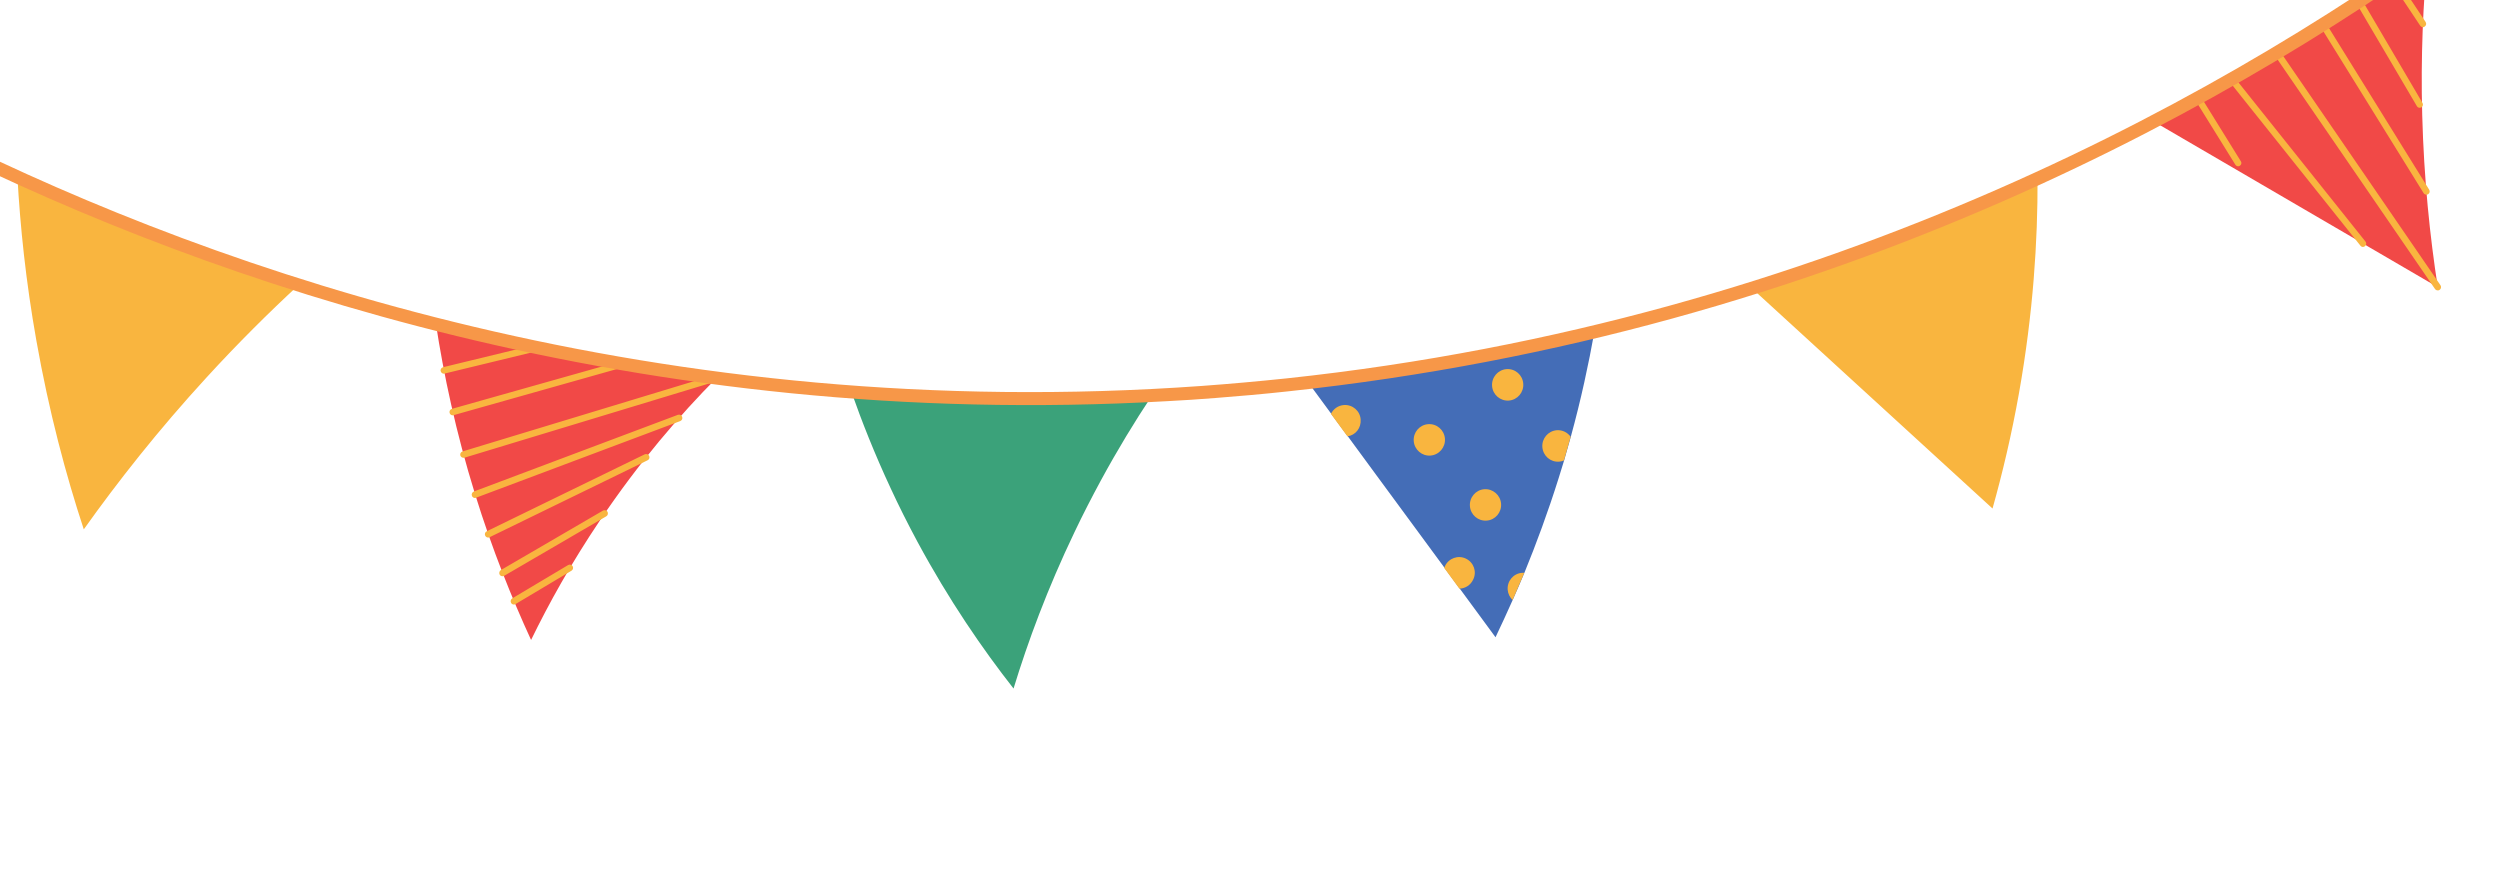 <svg width="169" height="60" viewBox="0 0 169 60" fill="none" xmlns="http://www.w3.org/2000/svg">
<path d="M60.208 33.006C59.12 30.673 58.252 28.475 57.55 26.475C60.929 26.723 64.502 26.884 68.25 26.931C71.589 26.973 74.792 26.919 77.839 26.793C76.71 28.492 75.553 30.389 74.404 32.505C73.812 33.602 73.217 34.751 72.645 35.954C70.802 39.799 69.477 43.394 68.516 46.545C66.433 43.889 64.157 40.588 62.011 36.608C61.352 35.379 60.747 34.176 60.208 33.006Z" fill="#3BA27A"/>
<path d="M93.28 32.445C92.559 31.458 91.837 30.483 91.114 29.496L89.999 27.981C89.477 27.269 88.957 26.566 88.434 25.854C91.438 25.506 94.594 25.057 97.875 24.489C101.359 23.876 104.667 23.172 107.782 22.425C107.39 24.609 106.882 26.994 106.186 29.528L105.734 31.127C105.61 31.518 105.489 31.916 105.367 32.314C104.644 34.616 103.855 36.749 103.054 38.709C102.786 39.347 102.528 39.955 102.259 40.556C101.869 41.435 101.477 42.282 101.097 43.078C100.293 41.983 99.48 40.887 98.68 39.789C98.338 39.325 97.997 38.862 97.656 38.392C96.2 36.413 94.736 34.424 93.28 32.445Z" fill="#446DB7"/>
<path d="M145.586 8.211L164.794 19.413C164.263 15.996 163.856 12.089 163.742 7.772C163.634 3.806 163.808 0.18 164.108 -3.038C161.738 -1.38 159.214 0.298 156.548 1.96C152.763 4.313 149.096 6.387 145.586 8.211ZM40.004 24.19C42.921 24.725 45.742 25.172 48.456 25.534C45.97 28.041 43.204 31.24 40.542 35.202C38.623 38.055 37.106 40.786 35.901 43.261C34.6 40.435 33.276 37.151 32.122 33.429C30.806 29.185 29.986 25.273 29.465 21.873C32.764 22.716 36.286 23.506 40.004 24.19Z" fill="#F14947"/>
<path d="M163.912 1.792C164.016 1.721 164.04 1.584 163.968 1.48L161.937 -1.576C161.868 -1.679 161.731 -1.706 161.628 -1.634C161.524 -1.563 161.501 -1.426 161.569 -1.323L163.604 1.734C163.652 1.804 163.726 1.844 163.8 1.839C163.843 1.835 163.878 1.821 163.912 1.792ZM151.413 11.205C151.519 11.142 151.552 11.004 151.48 10.9L148.753 6.504C148.69 6.399 148.555 6.366 148.451 6.435C148.349 6.497 148.313 6.636 148.385 6.739L151.112 11.138C151.155 11.208 151.238 11.246 151.318 11.241C151.345 11.238 151.38 11.228 151.413 11.205ZM163.683 7.26C163.789 7.197 163.822 7.059 163.759 6.956L159.617 -0.094C159.555 -0.2 159.416 -0.236 159.314 -0.173C159.212 -0.11 159.175 0.028 159.238 0.133L163.381 7.175C163.423 7.253 163.506 7.292 163.589 7.284C163.623 7.282 163.657 7.272 163.683 7.26ZM164.144 13.126C164.247 13.063 164.28 12.925 164.211 12.822L157.214 1.535C157.155 1.433 157.016 1.397 156.913 1.469C156.81 1.531 156.777 1.67 156.846 1.773L163.84 13.06C163.883 13.129 163.966 13.167 164.045 13.162C164.073 13.16 164.108 13.146 164.144 13.126ZM159.875 16.64C159.967 16.56 159.985 16.423 159.906 16.33L151.027 5.208C150.948 5.112 150.811 5.095 150.718 5.177C150.625 5.256 150.608 5.391 150.687 5.486L159.566 16.609C159.615 16.67 159.682 16.7 159.752 16.694C159.796 16.681 159.841 16.669 159.875 16.64ZM164.917 19.593C165.02 19.524 165.044 19.384 164.976 19.281L154.099 3.431C154.028 3.327 153.891 3.304 153.787 3.375C153.687 3.445 153.66 3.584 153.732 3.688L164.608 19.538C164.657 19.605 164.732 19.636 164.803 19.63C164.848 19.635 164.883 19.625 164.917 19.593ZM103.044 38.72C102.999 38.715 102.946 38.72 102.891 38.722C102.302 38.767 101.874 39.281 101.919 39.867C101.942 40.144 102.068 40.388 102.252 40.564L103.044 38.72ZM99.099 37.764C98.567 37.506 97.939 37.735 97.682 38.262C97.665 38.299 97.644 38.348 97.628 38.395C97.97 38.855 98.309 39.319 98.652 39.792C99.038 39.787 99.408 39.561 99.584 39.185C99.85 38.657 99.631 38.024 99.099 37.764ZM105.724 31.128C105.63 31.171 105.514 31.199 105.398 31.208C104.808 31.253 104.309 30.812 104.263 30.225C104.22 29.642 104.654 29.129 105.237 29.083C105.621 29.054 105.966 29.235 106.177 29.527L105.724 31.128ZM100.338 33.071C99.758 33.115 99.32 33.63 99.367 34.214C99.409 34.8 99.921 35.24 100.502 35.193C101.082 35.15 101.519 34.638 101.473 34.051C101.43 33.468 100.918 33.028 100.338 33.071ZM101.837 24.953C101.256 24.999 100.819 25.512 100.865 26.098C100.908 26.681 101.42 27.122 102 27.078C102.58 27.034 103.018 26.519 102.972 25.936C102.929 25.349 102.427 24.907 101.837 24.953ZM96.54 28.674C95.96 28.718 95.523 29.23 95.569 29.816C95.612 30.399 96.123 30.843 96.704 30.796C97.284 30.752 97.721 30.24 97.678 29.654C97.632 29.07 97.13 28.628 96.54 28.674ZM90.843 27.381C90.45 27.41 90.126 27.654 89.972 27.98L91.086 29.498C91.637 29.421 92.023 28.929 91.981 28.361C91.944 27.776 91.432 27.336 90.843 27.381ZM30.056 25.252L36.453 23.701C36.566 23.673 36.648 23.549 36.611 23.435C36.575 23.321 36.463 23.24 36.346 23.273L29.95 24.824C29.837 24.852 29.754 24.975 29.791 25.09C29.817 25.196 29.914 25.27 30.021 25.262C30.038 25.252 30.047 25.25 30.056 25.252ZM30.665 28.064L42.243 24.795C42.356 24.761 42.427 24.637 42.39 24.523C42.357 24.406 42.235 24.335 42.121 24.372L30.544 27.64C30.43 27.674 30.359 27.799 30.393 27.913C30.419 28.02 30.523 28.085 30.621 28.076C30.632 28.065 30.647 28.064 30.665 28.064ZM31.391 30.942L48.517 25.746C48.631 25.709 48.701 25.587 48.665 25.47C48.631 25.356 48.506 25.285 48.395 25.32L31.27 30.516C31.152 30.553 31.082 30.674 31.119 30.791C31.154 30.896 31.247 30.951 31.345 30.945C31.365 30.954 31.373 30.943 31.391 30.942ZM32.191 33.642L45.985 28.465C46.098 28.419 46.159 28.299 46.114 28.175C46.068 28.059 45.948 27.998 45.824 28.043L32.032 33.226C31.92 33.273 31.855 33.395 31.903 33.52C31.936 33.615 32.029 33.673 32.128 33.664C32.147 33.655 32.172 33.652 32.191 33.642ZM33.095 36.316L43.779 31.114C43.893 31.062 43.934 30.93 43.882 30.817C43.826 30.704 43.698 30.66 43.585 30.712L32.904 35.914C32.791 35.966 32.747 36.097 32.799 36.211C32.842 36.298 32.927 36.346 33.016 36.339C33.044 36.337 33.07 36.325 33.095 36.316ZM34.078 38.927L40.985 34.903C41.09 34.844 41.123 34.705 41.07 34.598C41.011 34.496 40.872 34.46 40.768 34.513L33.86 38.537C33.755 38.599 33.722 38.738 33.775 38.842C33.817 38.92 33.9 38.959 33.98 38.954C34.019 38.959 34.044 38.95 34.078 38.927ZM34.853 40.833L38.634 38.579C38.737 38.516 38.773 38.378 38.71 38.273C38.648 38.17 38.509 38.134 38.407 38.197L34.626 40.451C34.523 40.514 34.49 40.652 34.55 40.757C34.591 40.836 34.677 40.874 34.757 40.866C34.792 40.855 34.82 40.853 34.853 40.833ZM118.42 19.483L134.695 34.376C135.366 31.988 135.985 29.381 136.486 26.563C137.44 21.183 137.757 16.281 137.738 12.055C134.742 13.425 131.522 14.794 128.093 16.108C124.74 17.396 121.501 18.513 118.42 19.483ZM11.843 16.37C14.72 17.445 17.515 18.399 20.205 19.251C18.182 21.118 16.087 23.197 13.963 25.516C10.711 29.061 7.968 32.546 5.664 35.784C4.457 32.12 3.313 27.843 2.458 23.02C1.745 19.009 1.364 15.302 1.178 11.964C4.486 13.468 8.04 14.952 11.843 16.37Z" fill="#F9B53F"/>
<path d="M81.244 26.089C83.141 25.951 85.042 25.78 86.977 25.578C123.79 21.642 151.247 6.094 167.798 -6.255C167.993 -6.397 168.265 -6.362 168.416 -6.166C168.557 -5.968 168.525 -5.693 168.329 -5.542C151.684 6.877 124.08 22.506 87.07 26.456C85.411 26.637 83.76 26.782 82.136 26.907C81.054 26.992 79.972 27.065 78.907 27.119C43.215 29.156 14.326 19.105 -4.127 9.938C-4.341 9.828 -4.434 9.564 -4.326 9.338C-4.216 9.121 -3.955 9.027 -3.729 9.138C15.022 18.472 44.655 28.713 81.244 26.089Z" fill="#F79748"/>
</svg>

